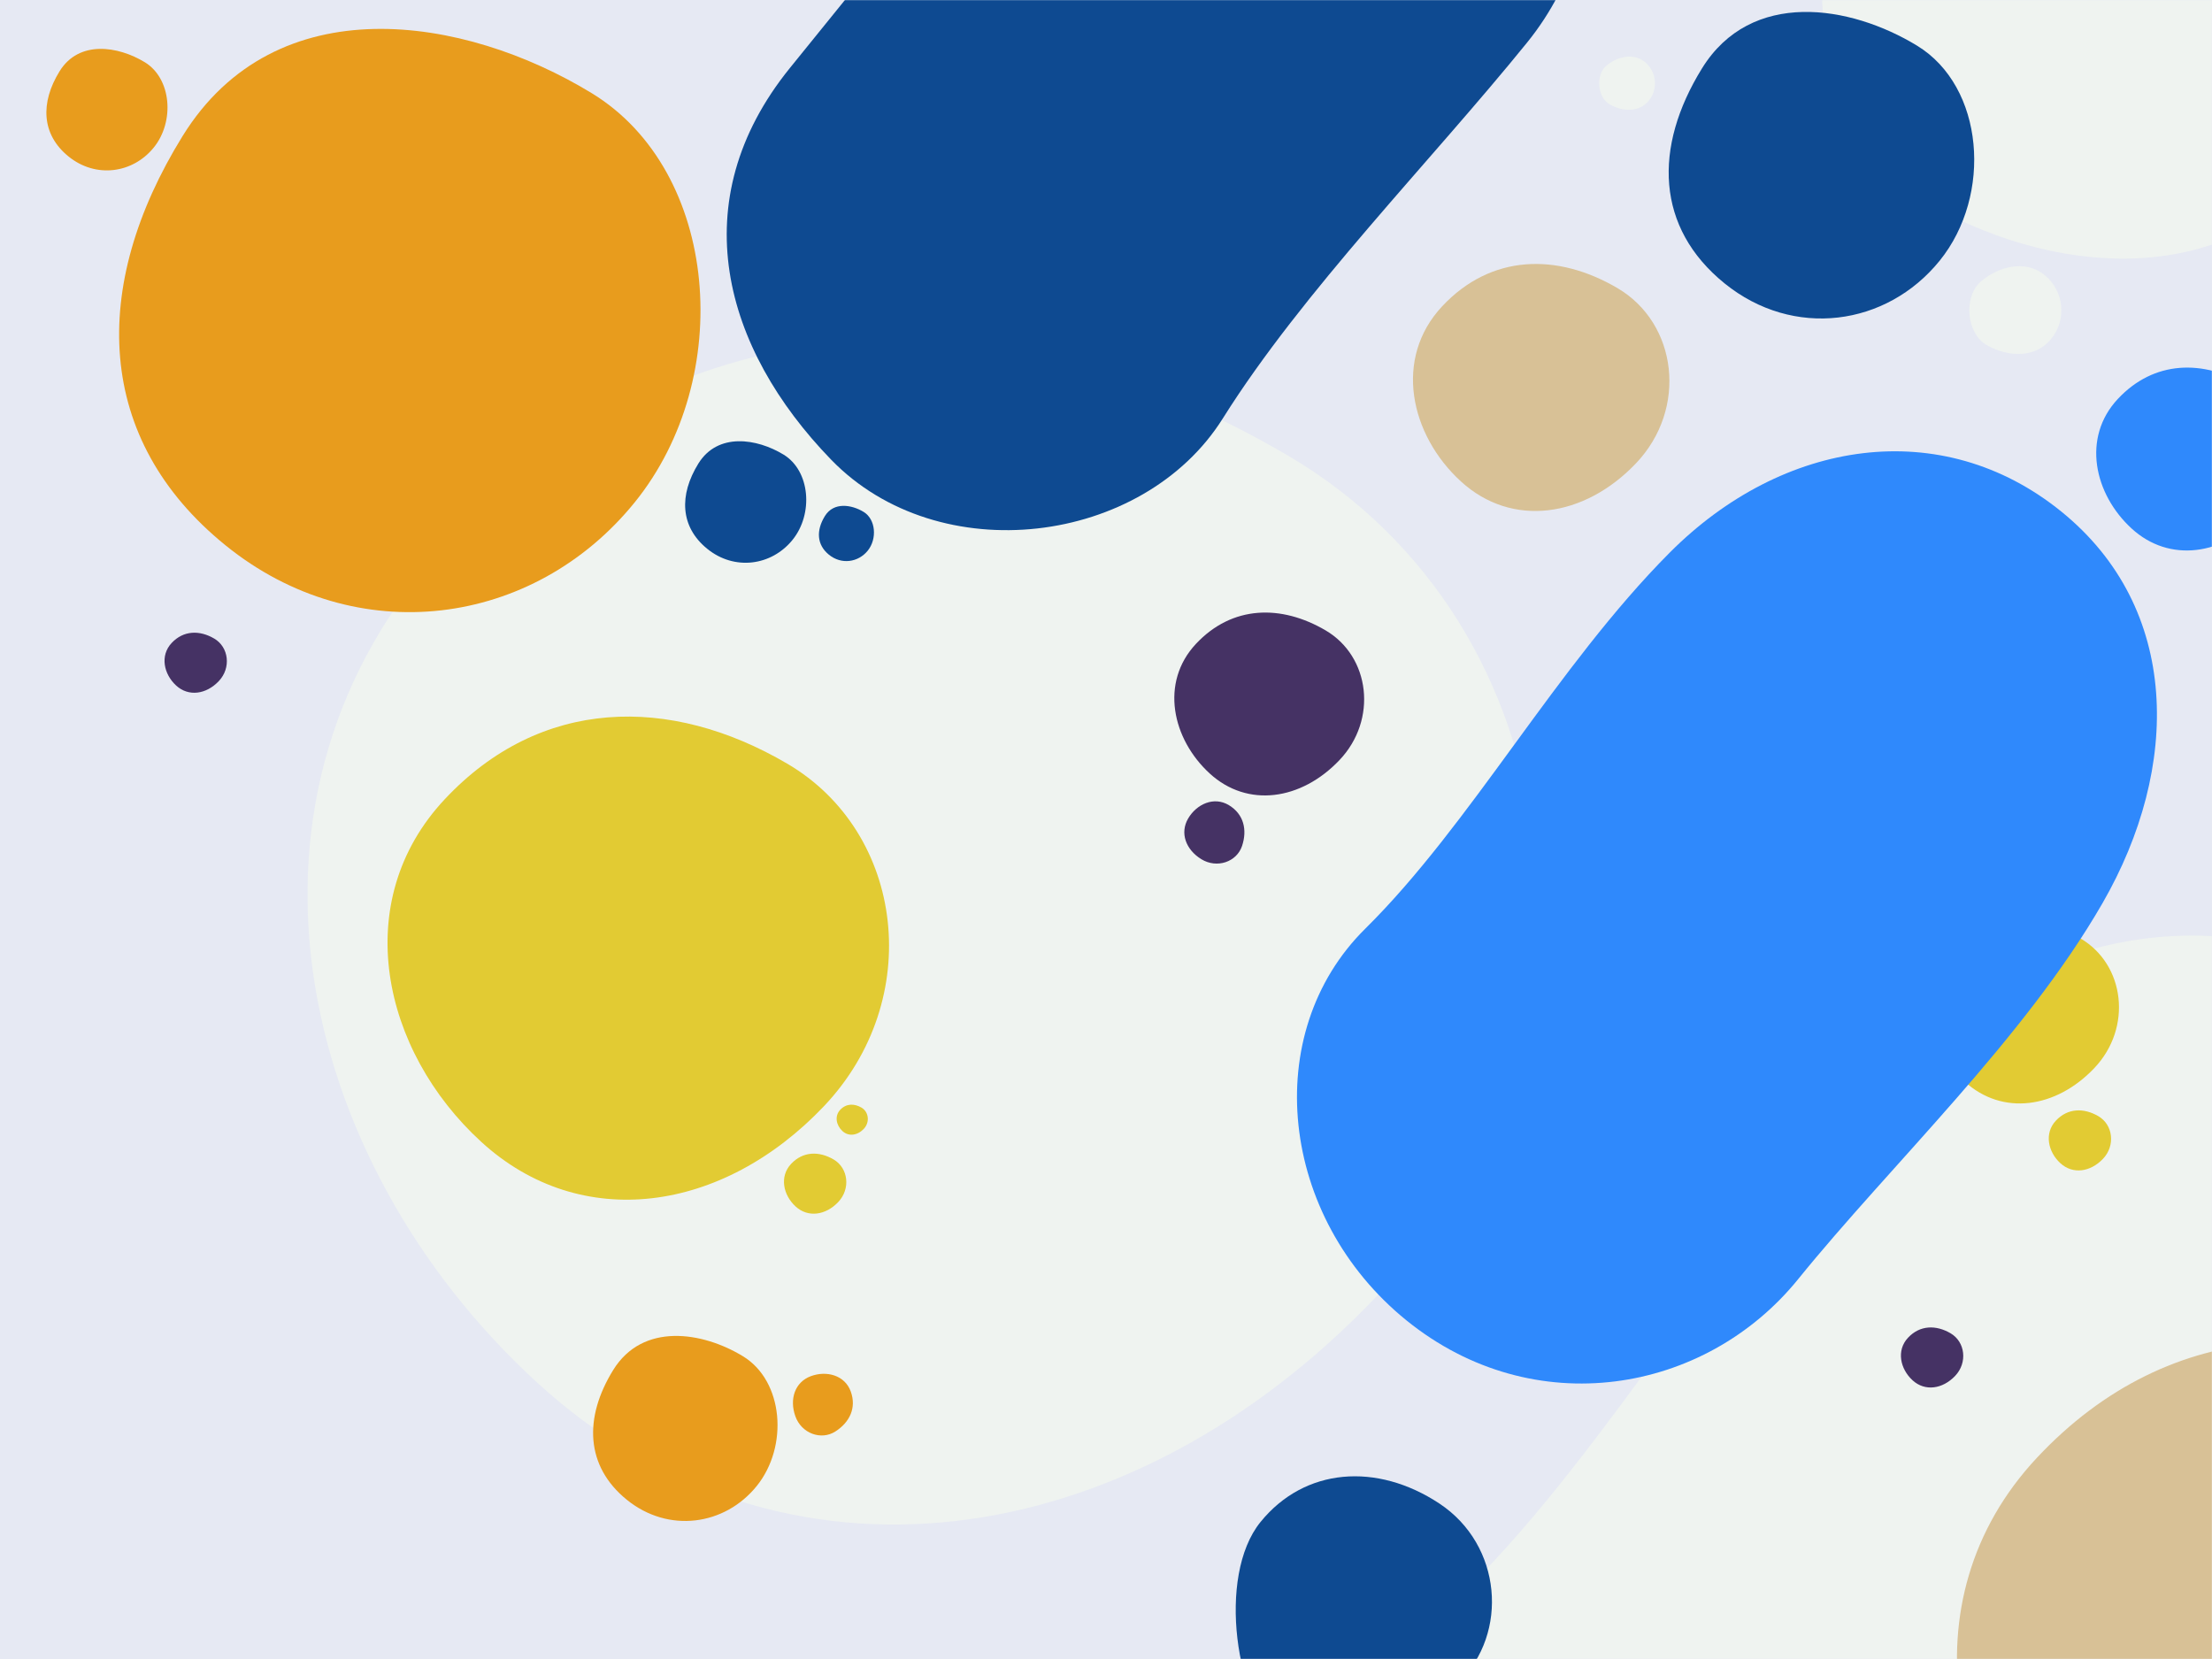 <svg height="1200" viewBox="0 0 1600 1200" width="1600" xmlns="http://www.w3.org/2000/svg" xmlns:xlink="http://www.w3.org/1999/xlink"><defs><path id="a" d="m0 0h1600v1200h-1600z"/><mask id="b" fill="#fff"><use fill="#fff" fill-rule="evenodd" xlink:href="#a"/></mask></defs><g fill="none" fill-rule="evenodd"><path d="m0 0h1600v1200h-1600z" fill="#fff"/><g fill-rule="nonzero"><use fill="#e6e9f3" xlink:href="#a"/><g mask="url(#b)"><path d="m662.836 1477.199c239.021 14.549 412.193-171.354 432.786-431.556 20.593-260.202-193.765-467.637-432.786-431.556-239.021 36.081-414.923 184.122-432.786 431.556-17.864 247.434 193.765 417.006 432.786 431.556z" fill="#eff3f0" transform="matrix(.777 .629 -.629 .777 802.76 -564.577)"/><path d="m1526.341 574c106.922-19.375 201.5-89.991 201.5-201s-90.215-201-201.5-201c-111.285 0-183.867 101.492-201.5 201-17.633 99.508 94.578 220.375 201.5 201z" fill="#eff3f0" transform="matrix(.777 .629 -.629 .777 573.332 -1256.624)"/><path d="m1426.919 1004c152.549 0 251.765 122.383 276.214 276.159 24.449 153.776 0 333.346 0 479.681s-113.893 276.159-276.214 276.159c-162.321 0-292.513-129.535-276.214-276.159 16.299-146.624-16.299-321.419 0-479.681 16.299-158.263 123.665-276.159 276.214-276.159z" fill="#eff3f0" transform="matrix(.777 .629 -.629 .777 1273.248 -941.19)"/><path d="m297.986 821.284c121.641 0 210.5-94.244 210.5-210.5 0-116.256-103.148-224.875-210.5-210.5-107.352 14.375-226.703 83.406-210.5 210.5 16.203 127.094 88.859 210.5 210.5 210.5z" fill="#e89c1d" transform="matrix(.777 .629 -.629 .777 448.217 -431.088)"/><path d="m497.236 1480c38.581 0 66.764-29.906 66.764-66.796 0-36.891-32.716-71.358-66.764-66.796-34.049 4.561-71.904 26.467-66.764 66.796 5.139 40.33 28.184 66.796 66.764 66.796z" fill="#e89c1d" transform="matrix(.777 .629 -.629 .777 997.988 -377.879)"/><path d="m79.155 503c25.337 0 43.845-19.64 43.845-43.866 0-24.227-21.485-46.862-43.845-43.866-22.36 2.996-47.22 17.381-43.845 43.866 3.375 26.485 18.509 43.866 43.845 43.866z" fill="#e89c1d" transform="matrix(.777 .629 -.629 .777 304.464 -327.426)"/><path d="m597.992 1417.96c12.116.738 20.895-8.686 21.938-21.876 1.044-13.19-9.822-23.705-21.938-21.876-12.116 1.829-21.033 9.333-21.938 21.876-.906 12.543 9.822 21.139 21.938 21.876z" fill="#e89c1d" transform="matrix(-.914 .407 -.407 -.914 1710.105 2048.081)"/><path d="m1319.39 610c63.917 0 110.61-49.545 110.61-110.662 0-61.117-54.201-118.22-110.61-110.662-56.409 7.557-119.124 43.848-110.61 110.662s46.692 110.662 110.61 110.662z" fill="#0e4a91" transform="matrix(.777 .629 -.629 .777 605.975 -1098.869)"/><path d="m541.155 787c25.337 0 43.845-19.64 43.845-43.866 0-24.227-21.485-46.862-43.845-43.866-22.36 2.996-47.22 17.381-43.845 43.866 3.375 26.485 18.509 43.866 43.845 43.866z" fill="#0e4a91" transform="matrix(.777 .629 -.629 .777 586.149 -554.882)"/><path d="m614.07 786c11.517 0 19.93-8.927 19.93-19.939s-9.766-21.301-19.93-19.939c-10.164 1.362-21.464 7.9-19.93 19.939 1.534 12.039 8.413 19.939 19.93 19.939z" fill="#0e4a91" transform="matrix(.777 .629 -.629 .777 616.892 -595.697)"/><path d="m997.327 1651c41.875 0 67.263-62.975 73.146-113.72 5.883-50.745-38.24-97.071-92.236-91.881-53.996 5.19-92.236 41.137-92.236 91.881s69.451 113.72 111.327 113.72z" fill="#0e4a91" transform="matrix(.777 .629 -.629 .777 1190.251 -650.812)"/><g fill="#e2cb33"><path d="m460.93 1245.668c97.478 5.934 168.102-69.883 176.5-176 8.398-106.117-79.022-190.715-176.5-176-97.478 14.715-169.215 75.09-176.5 176-7.285 100.91 79.022 170.066 176.5 176z" transform="matrix(.777 .629 -.629 .777 773.476 -431.883)"/><path d="m1464.976 1177.877c36.9 2.246 63.633-26.453 66.813-66.623 3.179-40.169-29.913-72.193-66.813-66.623s-64.055 28.424-66.813 66.623c-2.758 38.198 29.913 64.377 66.813 66.623z" transform="matrix(.777 .629 -.629 .777 1023.656 -1054.364)"/><path d="m590.992 1257.96c12.116.738 20.895-8.686 21.938-21.876 1.044-13.19-9.822-23.705-21.938-21.876-12.116 1.829-21.033 9.333-21.938 21.876-.906 12.543 9.822 21.139 21.938 21.876z" transform="matrix(.777 .629 -.629 .777 907.547 -476.481)"/><path d="m1505.992 1226.96c12.116.738 20.895-8.686 21.938-21.876 1.044-13.19-9.822-23.705-21.938-21.876-12.116 1.829-21.033 9.333-21.938 21.876-.906 12.543 9.822 21.139 21.938 21.876z" transform="matrix(.777 .629 -.629 .777 1091.949 -1059.217)"/><path d="m617.996 1200.98c6.058.369 10.447-4.343 10.969-10.938.522-6.595-4.911-11.853-10.969-10.938s-10.516 4.667-10.969 10.938c-.453 6.271 4.911 10.569 10.969 10.938z" transform="matrix(.777 .629 -.629 .777 884.615 -503.724)"/></g><path d="m918.976 954.877c36.9 2.246 63.633-26.453 66.813-66.623s-29.913-72.193-66.813-66.623c-36.9 5.57-64.055 28.424-66.813 66.623s29.913 64.377 66.813 66.623z" fill="#453264" transform="matrix(.777 .629 -.629 .777 761.639 -760.451)"/><path d="m142.992 880.96c12.116.738 20.895-8.686 21.938-21.876 1.044-13.19-9.822-23.705-21.938-21.876s-21.033 9.333-21.938 21.876c-.906 12.543 9.822 21.139 21.938 21.876z" fill="#453264" transform="matrix(.777 .629 -.629 .777 570.454 -278.561)"/><path d="m1398.992 1383.96c12.116.738 20.895-8.686 21.938-21.876 1.044-13.19-9.822-23.705-21.938-21.876-12.116 1.829-21.033 9.333-21.938 21.876-.906 12.543 9.822 21.139 21.938 21.876z" fill="#453264" transform="matrix(.777 .629 -.629 .777 1166.907 -956.892)"/><path d="m880.992 1003.96c12.116.738 20.895-8.686 21.938-21.876 1.044-13.19-9.822-23.705-21.938-21.876s-21.033 9.333-21.938 21.876c-.906 12.543 9.822 21.139 21.938 21.876z" fill="#453264" transform="matrix(-.454 .891 -.891 -.454 2153.934 262.842)"/><path d="m1585.976 777.877c36.9 2.246 63.633-26.453 66.813-66.623 3.179-40.169-29.913-72.193-66.813-66.623-36.9 5.57-64.055 28.424-66.813 66.623-2.758 38.198 29.913 64.377 66.813 66.623z" fill="#2f89fc" transform="matrix(.777 .629 -.629 .777 798.893 -1219.653)"/><path d="m1255.5 668c111.285 0 183.664 89.297 201.5 201.5s0 243.227 0 350-83.086 201.5-201.5 201.5-213.39-94.516-201.5-201.5c11.89-106.984-11.89-234.523 0-350 11.89-115.477 90.215-201.5 201.5-201.5z" fill="#2f89fc" transform="matrix(.777 .629 -.629 .777 935.619 -938.755)"/><path d="m1115.467 748.834c49.842 3.034 85.953-35.732 90.247-89.99 4.294-54.259-40.405-97.514-90.247-89.99s-86.522 38.394-90.247 89.99c-3.725 51.596 40.405 86.956 90.247 89.99z" fill="#d8c196" transform="matrix(.777 .629 -.629 .777 661.001 -935.258)"/><path d="m1667.909 1837.544c136.584 8.314 235.539-97.917 247.307-246.603s-110.723-267.221-247.307-246.603-237.099 105.212-247.307 246.603c-10.208 141.391 110.723 238.289 247.307 246.603z" fill="#d8c196" transform="matrix(.777 .629 -.629 .777 1370.34 -1075.368)"/><path d="m1460.15 637.663c17.431-3.165 32.85-14.699 32.85-32.831 0-18.132-14.707-32.831-32.85-32.831-18.143 0-29.975 16.578-32.85 32.831s15.419 35.996 32.85 32.831z" fill="#eff3f0" transform="matrix(.777 .629 -.629 .777 704.106 -1163.981)"/><path d="m1179.169 460.512c10.564-1.918 19.909-8.909 19.909-19.898s-8.914-19.898-19.909-19.898c-10.995 0-18.167 10.047-19.909 19.898-1.742 9.851 9.345 21.816 19.909 19.898z" fill="#eff3f0" transform="matrix(.777 .629 -.629 .777 538.114 -1023.803)"/><path d="m839.5 44c111.285 0 201.5 90.215 201.5 201.5s-13 242.148 0 350c13 107.852-90.25 214.977-201.5 201.5-111.25-13.477-201.5-77.398-201.5-201.5 0-124.102 0-228.055 0-350s90.215-201.5 201.5-201.5z" fill="#0e4a91" transform="matrix(.777 .629 -.629 .777 450.201 -814.825)"/></g></g></g></svg>
